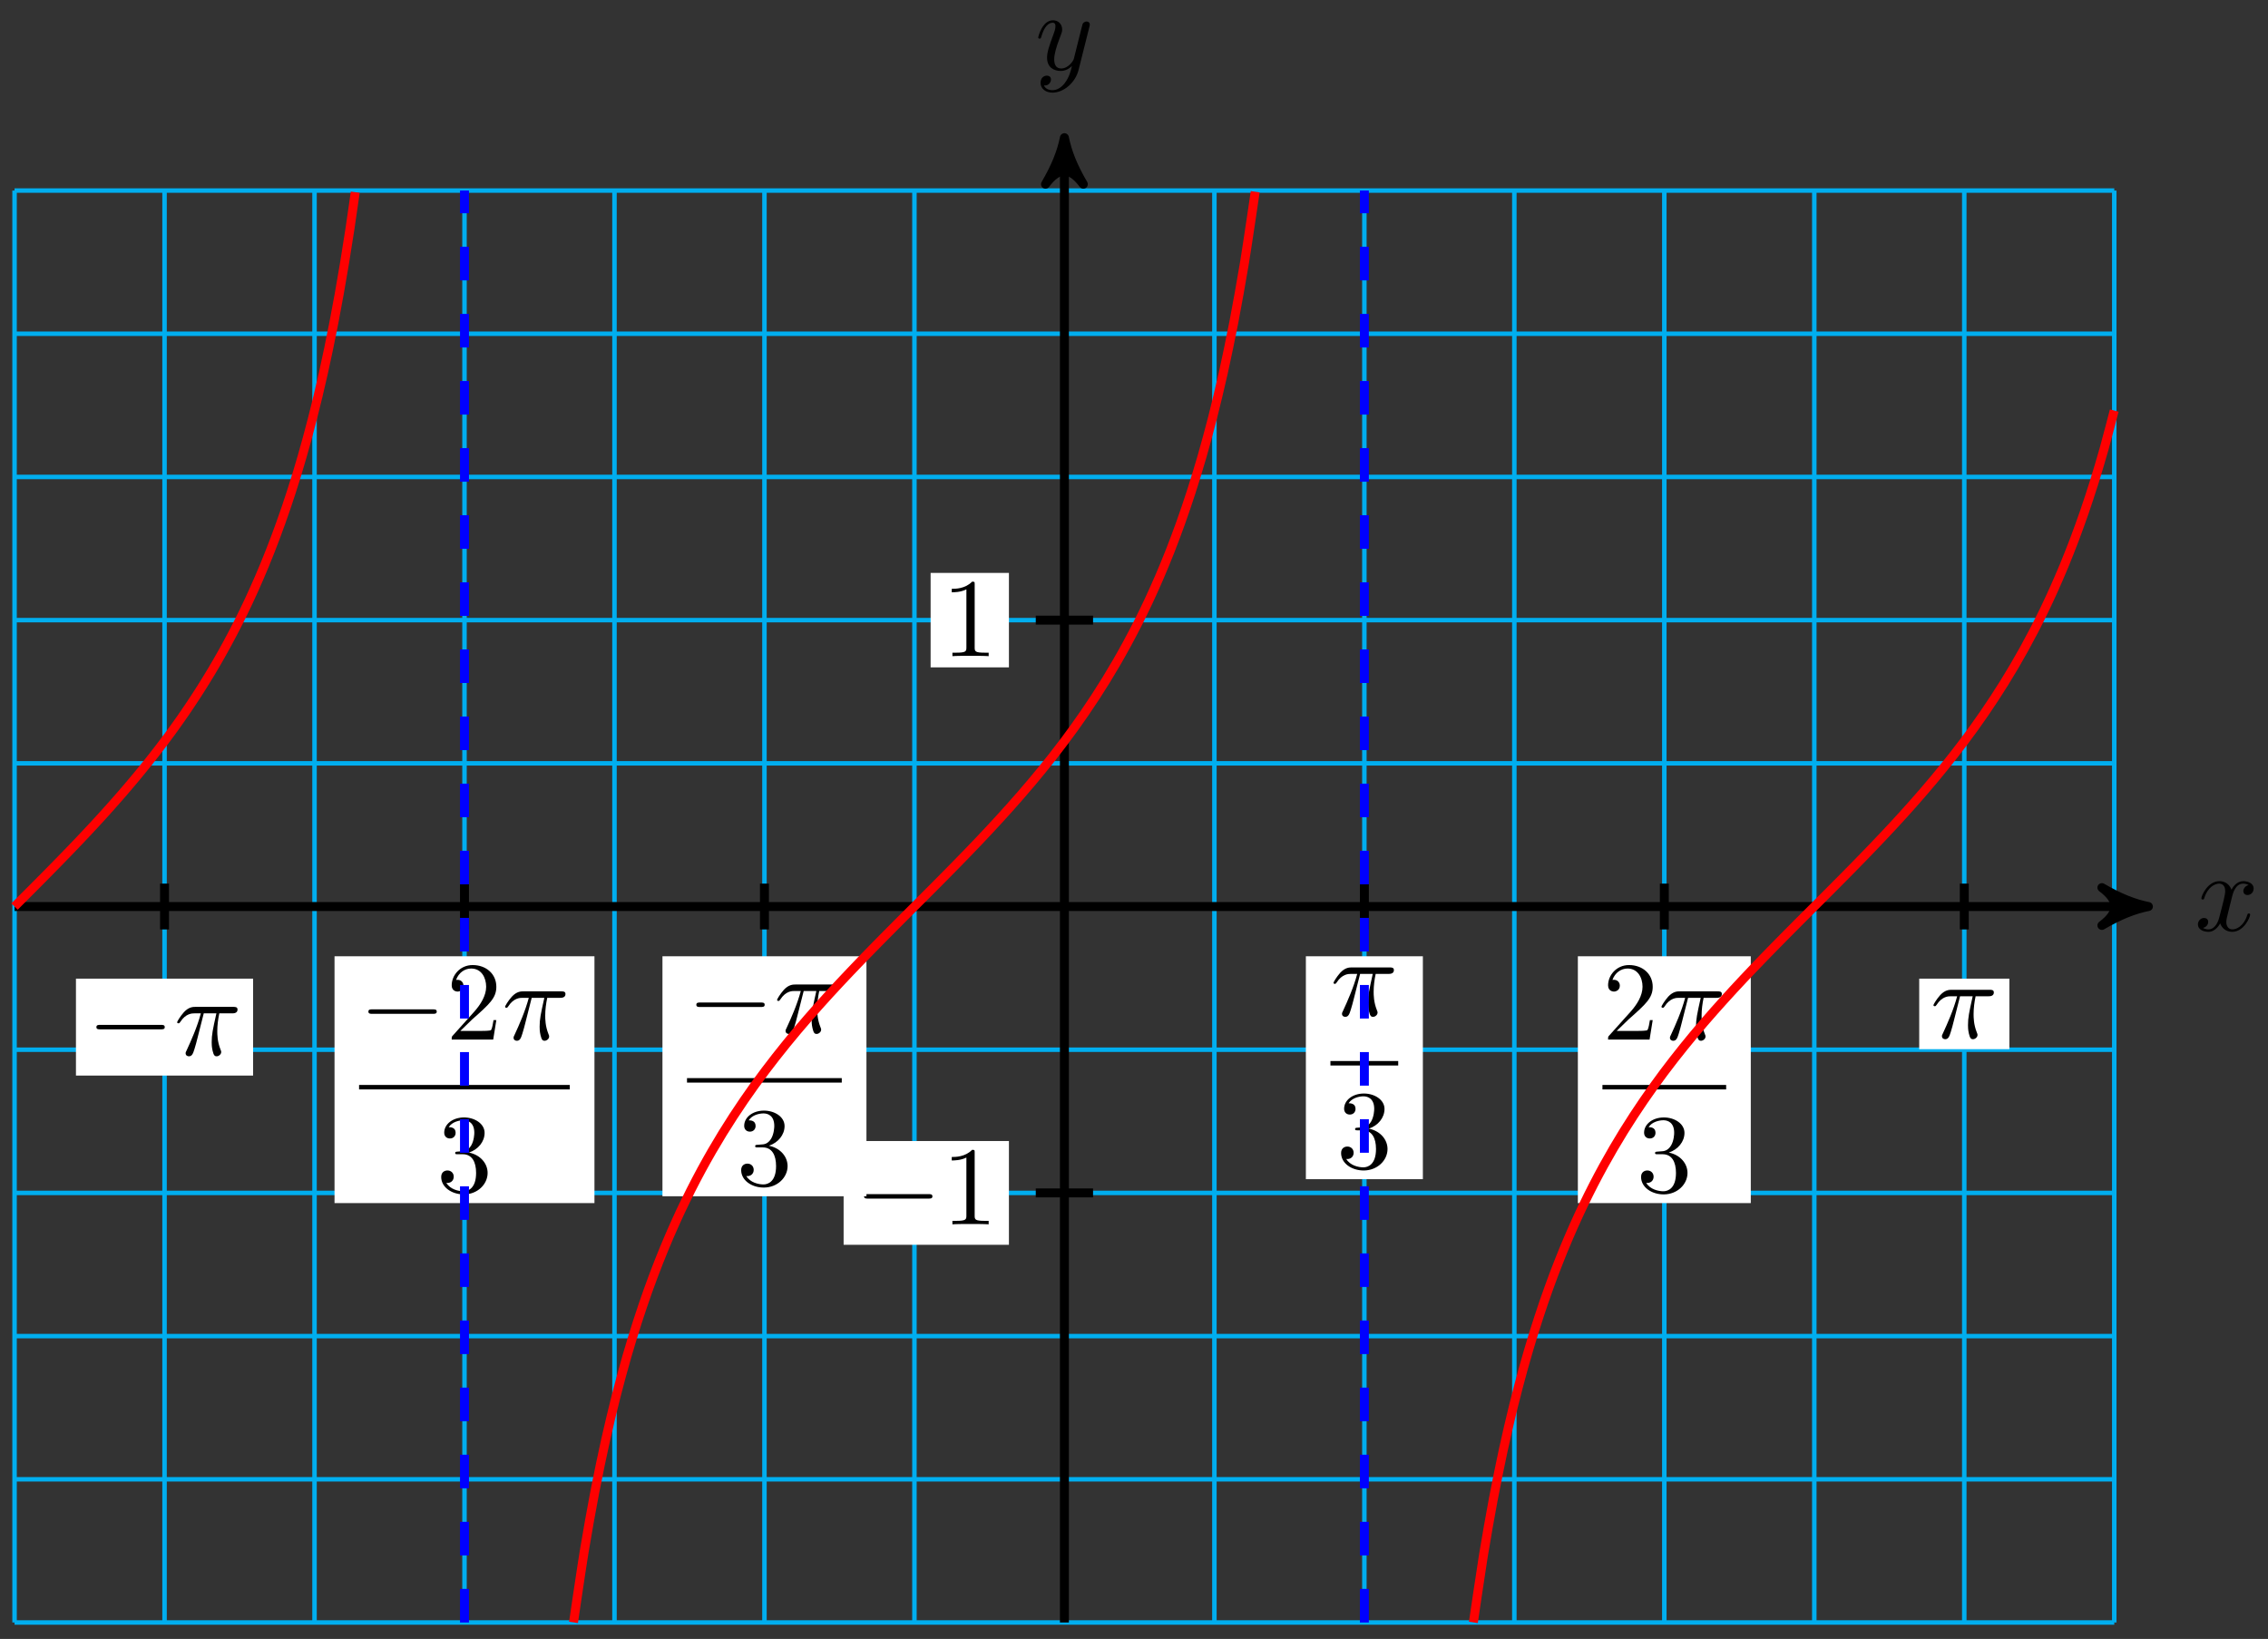 <svg xmlns="http://www.w3.org/2000/svg" xmlns:xlink="http://www.w3.org/1999/xlink" version="1.1" width="202" height="146" viewBox="0 0 202 146">
<rect x="0" y="0" width="202" height="146" fill="#333333" stroke="none"/>
<defs>
<path id="font_1_2" d="M.334 .302C.34 .328 .363 .42 .433 .42 .438 .42 .462 .42 .483 .407 .455 .402 .435 .377 .435 .353 .435 .337 .446 .318 .473 .318 .495 .318 .527 .336 .527 .376 .527 .428 .468 .442 .434 .442 .376 .442 .341 .389 .329 .366 .304 .432 .25 .442 .221 .442 .117 .442 .06 .313 .06 .288 .06 .278 .07 .278 .072 .278 .08 .278 .083 .28 .085 .289 .119 .395 .185 .42 .219 .42 .238 .42 .273 .411 .273 .353 .273 .322 .256 .255 .219 .115 .203 .053 .168 .011 .124 .011 .118 .011 .095 .011 .074 .024 .099 .029 .121 .05 .121 .078 .121 .105 .099 .113 .084 .113 .054 .113 .029 .087 .029 .055 .029 .009 .079-.011 .123-.011 .189-.011 .225 .059 .228 .065 .24 .028 .276-.011 .336-.011 .439-.011 .496 .118 .496 .143 .496 .153 .487 .153 .484 .153 .475 .153 .473 .149 .471 .142 .438 .035 .37 .011 .338 .011 .299 .011 .283 .043 .283 .077 .283 .099 .289 .121 .3 .165L.334 .302Z"/>
<path id="font_1_3" d="M.486 .381C.49 .395 .49 .397 .49 .404 .49 .422 .476 .431 .461 .431 .451 .431 .435 .425 .426 .41 .424 .405 .416 .374 .412 .356 .405 .33 .398 .303 .392 .276L.347 .096C.343 .081 .3 .011 .234 .011 .183 .011 .172 .055 .172 .092 .172 .138 .189 .2 .223 .288 .239 .329 .243 .34 .243 .36 .243 .405 .211 .442 .161 .442 .066 .442 .029 .297 .029 .288 .029 .278 .039 .278 .041 .278 .051 .278 .052 .28 .057 .296 .084 .39 .124 .42 .158 .42 .166 .42 .183 .42 .183 .388 .183 .363 .173 .337 .166 .318 .126 .212 .108 .155 .108 .108 .108 .019 .171-.011 .23-.011 .269-.011 .303 .006 .331 .034 .318-.018 .306-.067 .266-.12 .24-.154 .202-.183 .156-.183 .142-.183 .097-.18 .08-.141 .096-.141 .109-.141 .123-.129 .133-.12 .143-.107 .143-.088 .143-.057 .116-.053 .106-.053 .083-.053 .05-.069 .05-.118 .05-.168 .094-.205 .156-.205 .259-.205 .362-.114 .39-.001L.486 .381Z"/>
<path id="font_2_1" d="M.659 .23C.676 .23 .694 .23 .694 .25 .694 .27 .676 .27 .659 .27H.118C.101 .27 .083 .27 .083 .25 .083 .23 .101 .23 .118 .23H.659Z"/>
<path id="font_3_1" d="M.294 .64C.294 .664 .294 .666 .271 .666 .209 .602 .121 .602 .089 .602V.571C.109 .571 .168 .571 .22 .597V.079C.22 .043 .217 .031 .127 .031H.095V0C.13 .003 .217 .003 .257 .003 .297 .003 .384 .003 .419 0V.031H.387C.297 .031 .294 .042 .294 .079V.64Z"/>
<path id="font_3_2" d="M.127 .077 .233 .18C.389 .318 .449 .372 .449 .472 .449 .586 .359 .666 .237 .666 .124 .666 .05 .574 .05 .485 .05 .429 .1 .429 .103 .429 .12 .429 .155 .441 .155 .482 .155 .508 .137 .534 .102 .534 .094 .534 .092 .534 .089 .533 .112 .598 .166 .635 .224 .635 .315 .635 .358 .554 .358 .472 .358 .392 .308 .313 .253 .251L.061 .037C.05 .026 .05 .024 .05 0H.421L.449 .174H.424C.419 .144 .412 .1 .402 .085 .395 .077 .329 .077 .307 .077H.127Z"/>
<path id="font_1_1" d="M.265 .373H.378C.345 .225 .336 .182 .336 .115 .336 .1 .336 .073 .344 .039 .354-.005 .365-.011 .38-.011 .4-.011 .421 .007 .421 .027 .421 .033 .421 .035 .415 .049 .386 .121 .386 .186 .386 .214 .386 .267 .393 .321 .404 .373H.518C.531 .373 .567 .373 .567 .407 .567 .431 .546 .431 .527 .431H.192C.17 .431 .132 .431 .088 .384 .053 .345 .027 .299 .027 .294 .027 .293 .027 .284 .039 .284 .047 .284 .049 .288 .055 .296 .104 .373 .162 .373 .182 .373H.239C.207 .252 .153 .131 .111 .04 .103 .025 .103 .023 .103 .016 .103-.003 .119-.011 .132-.011 .162-.011 .17 .017 .182 .054 .196 .1 .196 .102 .209 .152L.265 .373Z"/>
<path id="font_3_3" d="M.29 .352C.372 .379 .43 .449 .43 .528 .43 .61 .342 .666 .246 .666 .145 .666 .069 .606 .069 .53 .069 .497 .091 .478 .12 .478 .151 .478 .171 .5 .171 .529 .171 .579 .124 .579 .109 .579 .14 .628 .206 .641 .242 .641 .283 .641 .338 .619 .338 .529 .338 .517 .336 .459 .31 .415 .28 .367 .246 .364 .221 .363 .213 .362 .189 .36 .182 .36 .174 .359 .167 .358 .167 .348 .167 .337 .174 .337 .191 .337H.235C.317 .337 .354 .269 .354 .17 .354 .034 .285 .006 .241 .006 .198 .006 .123 .022 .088 .081 .123 .076 .154 .098 .154 .136 .154 .172 .127 .192 .098 .192 .074 .192 .042 .178 .042 .134 .042 .043 .135-.022 .244-.022 .366-.022 .457 .068 .457 .17 .457 .253 .394 .331 .29 .352Z"/>
</defs>
<path transform="matrix(1,0,0,-1,94.802,80.755)" stroke-width=".399" stroke-linecap="butt" stroke-miterlimit="10" stroke-linejoin="miter" fill="none" stroke="#00aeef" d="M-93.506-63.78H93.506M-93.506-51.024H93.506M-93.506-38.268H93.506M-93.506-25.512H93.506M-93.506-12.756H93.506M-93.506 0H93.506M-93.506 12.756H93.506M-93.506 25.512H93.506M-93.506 38.268H93.506M-93.506 51.024H93.506M-93.506 63.78H93.506M-93.505-63.78V63.78M-80.147-63.78V63.78M-66.789-63.78V63.78M-53.431-63.78V63.78M-40.073-63.78V63.78M-26.716-63.78V63.78M-13.358-63.78V63.78M0-63.78V63.78M13.358-63.78V63.78M26.716-63.78V63.78M40.073-63.78V63.78M53.431-63.78V63.78M66.789-63.78V63.78M80.147-63.78V63.78M93.505-63.78V63.78M93.506 63.78"/>
<path transform="matrix(1,0,0,-1,94.802,80.755)" stroke-width=".797" stroke-linecap="butt" stroke-miterlimit="10" stroke-linejoin="miter" fill="none" stroke="#000000" d="M-93.506 0H95.511"/>
<path transform="matrix(1,0,0,-1,190.314,80.755)" d="M1.036 0C-.259 .259-1.554 .777-3.108 1.684-1.554 .518-1.554-.518-3.108-1.684-1.554-.777-.259-.259 1.036 0Z"/>
<path transform="matrix(1,0,0,-1,190.314,80.755)" stroke-width=".797" stroke-linecap="butt" stroke-linejoin="round" fill="none" stroke="#000000" d="M1.036 0C-.259 .259-1.554 .777-3.108 1.684-1.554 .518-1.554-.518-3.108-1.684-1.554-.777-.259-.259 1.036 0Z"/>
<use data-text="x" xlink:href="#font_1_2" transform="matrix(9.963,0,0,-9.963,195.469,82.9)"/>
<path transform="matrix(1,0,0,-1,94.802,80.755)" stroke-width=".797" stroke-linecap="butt" stroke-miterlimit="10" stroke-linejoin="miter" fill="none" stroke="#000000" d="M0-63.78V67.448"/>
<path transform="matrix(0,-1,-1,-0,94.802,13.301)" d="M1.036 0C-.259 .259-1.554 .777-3.108 1.684-1.554 .518-1.554-.518-3.108-1.684-1.554-.777-.259-.259 1.036 0Z"/>
<path transform="matrix(0,-1,-1,-0,94.802,13.301)" stroke-width=".797" stroke-linecap="butt" stroke-linejoin="round" fill="none" stroke="#000000" d="M1.036 0C-.259 .259-1.554 .777-3.108 1.684-1.554 .518-1.554-.518-3.108-1.684-1.554-.777-.259-.259 1.036 0Z"/>
<use data-text="y" xlink:href="#font_1_3" transform="matrix(9.963,0,0,-9.963,92.18,6.21)"/>
<path transform="matrix(1,0,0,-1,94.802,80.755)" stroke-width=".797" stroke-linecap="butt" stroke-miterlimit="10" stroke-linejoin="miter" fill="none" stroke="#000000" d="M2.551-25.512H-2.551"/>
<path transform="matrix(1,0,0,-1,94.802,80.755)" d="M-19.665-30.134H-4.942V-20.89H-19.665Z" fill="#ffffff"/>
<use data-text="&#x2212;" xlink:href="#font_2_1" transform="matrix(9.963,0,0,-9.963,76.132,109.065)"/>
<use data-text="1" xlink:href="#font_3_1" transform="matrix(9.963,0,0,-9.963,83.88,109.065)"/>
<path transform="matrix(1,0,0,-1,94.802,80.755)" stroke-width=".797" stroke-linecap="butt" stroke-miterlimit="10" stroke-linejoin="miter" fill="none" stroke="#000000" d="M2.551 25.512H-2.551"/>
<path transform="matrix(1,0,0,-1,94.802,80.755)" d="M-11.916 21.305H-4.942V29.718H-11.916Z" fill="#ffffff"/>
<use data-text="1" xlink:href="#font_3_1" transform="matrix(9.963,0,0,-9.963,83.881,58.451)"/>
<path transform="matrix(1,0,0,-1,94.802,80.755)" stroke-width=".797" stroke-linecap="butt" stroke-miterlimit="10" stroke-linejoin="miter" fill="none" stroke="#000000" d="M-53.432 2.041V-2.041"/>
<path transform="matrix(1,0,0,-1,94.802,80.755)" d="M-65.007-26.419H-41.857V-4.432H-65.007Z" fill="#ffffff"/>
<use data-text="&#x2212;" xlink:href="#font_2_1" transform="matrix(9.963,0,0,-9.963,31.984,92.605)"/>
<use data-text="2" xlink:href="#font_3_2" transform="matrix(9.963,0,0,-9.963,39.733,92.605)"/>
<use data-text="&#x03c0;" xlink:href="#font_1_1" transform="matrix(9.963,0,0,-9.963,44.715,92.605)"/>
<path transform="matrix(1,0,0,-1,-146.014,31.579)" stroke-width=".399" stroke-linecap="butt" stroke-miterlimit="10" stroke-linejoin="miter" fill="none" stroke="#000000" d="M177.995-65.27H196.762"/>
<use data-text="3" xlink:href="#font_3_3" transform="matrix(9.963,0,0,-9.963,38.877,106.18)"/>
<path transform="matrix(1,0,0,-1,94.802,80.755)" stroke-width=".797" stroke-linecap="butt" stroke-miterlimit="10" stroke-linejoin="miter" fill="none" stroke="#000000" d="M-26.716 2.041V-2.041"/>
<path transform="matrix(1,0,0,-1,94.802,80.755)" d="M-35.8-25.81H-17.632V-4.432H-35.8Z" fill="#ffffff"/>
<use data-text="&#x2212;" xlink:href="#font_2_1" transform="matrix(9.963,0,0,-9.963,61.192,91.996)"/>
<use data-text="&#x03c0;" xlink:href="#font_1_1" transform="matrix(9.963,0,0,-9.963,68.941,91.996)"/>
<path transform="matrix(1,0,0,-1,-116.807,30.97)" stroke-width=".399" stroke-linecap="butt" stroke-miterlimit="10" stroke-linejoin="miter" fill="none" stroke="#000000" d="M177.995-65.27H191.78"/>
<use data-text="3" xlink:href="#font_3_3" transform="matrix(9.963,0,0,-9.963,65.594,105.571)"/>
<path transform="matrix(1,0,0,-1,94.802,80.755)" stroke-width=".797" stroke-linecap="butt" stroke-miterlimit="10" stroke-linejoin="miter" fill="none" stroke="#000000" d="M26.716 2.041V-2.041"/>
<path transform="matrix(1,0,0,-1,94.802,80.755)" d="M21.506-24.288H31.926V-4.432H21.506Z" fill="#ffffff"/>
<use data-text="&#x03c0;" xlink:href="#font_1_1" transform="matrix(9.963,0,0,-9.963,118.499,90.474)"/>
<path transform="matrix(1,0,0,-1,-59.5,29.447)" stroke-width=".399" stroke-linecap="butt" stroke-miterlimit="10" stroke-linejoin="miter" fill="none" stroke="#000000" d="M177.995-65.27H184.032"/>
<use data-text="3" xlink:href="#font_3_3" transform="matrix(9.963,0,0,-9.963,119.027,104.049)"/>
<path transform="matrix(1,0,0,-1,94.802,80.755)" stroke-width=".797" stroke-linecap="butt" stroke-miterlimit="10" stroke-linejoin="miter" fill="none" stroke="#000000" d="M53.432 2.041V-2.041"/>
<path transform="matrix(1,0,0,-1,94.802,80.755)" d="M45.731-26.419H61.133V-4.432H45.731Z" fill="#ffffff"/>
<use data-text="2" xlink:href="#font_3_2" transform="matrix(9.963,0,0,-9.963,142.726,92.605)"/>
<use data-text="&#x03c0;" xlink:href="#font_1_1" transform="matrix(9.963,0,0,-9.963,147.708,92.605)"/>
<path transform="matrix(1,0,0,-1,-35.273,31.579)" stroke-width=".399" stroke-linecap="butt" stroke-miterlimit="10" stroke-linejoin="miter" fill="none" stroke="#000000" d="M177.995-65.27H189.013"/>
<use data-text="3" xlink:href="#font_3_3" transform="matrix(9.963,0,0,-9.963,145.744,106.18)"/>
<path transform="matrix(1,0,0,-1,94.802,80.755)" stroke-width=".797" stroke-linecap="butt" stroke-miterlimit="10" stroke-linejoin="miter" fill="none" stroke="#000000" d="M-80.148 2.041V-2.041"/>
<path transform="matrix(1,0,0,-1,94.802,80.755)" d="M-88.037-15.059H-72.259V-6.425H-88.037Z" fill="#ffffff"/>
<use data-text="&#x2212;" xlink:href="#font_2_1" transform="matrix(9.963,0,0,-9.963,7.759,93.988)"/>
<use data-text="&#x03c0;" xlink:href="#font_1_1" transform="matrix(9.963,0,0,-9.963,15.507,93.988)"/>
<path transform="matrix(1,0,0,-1,94.802,80.755)" stroke-width=".797" stroke-linecap="butt" stroke-miterlimit="10" stroke-linejoin="miter" fill="none" stroke="#000000" d="M80.148 2.041V-2.041"/>
<path transform="matrix(1,0,0,-1,94.802,80.755)" d="M76.133-12.707H84.163V-6.425H76.133Z" fill="#ffffff"/>
<use data-text="&#x03c0;" xlink:href="#font_1_1" transform="matrix(9.963,0,0,-9.963,171.933,92.466)"/>
<path transform="matrix(1,0,0,-1,94.802,80.755)" stroke-width=".797" stroke-linecap="butt" stroke-dasharray="2.989,2.989" stroke-miterlimit="10" stroke-linejoin="miter" fill="none" stroke="#0000ff" d="M-53.432-63.78V63.78"/>
<path transform="matrix(1,0,0,-1,94.802,80.755)" stroke-width=".797" stroke-linecap="butt" stroke-dasharray="2.989,2.989" stroke-miterlimit="10" stroke-linejoin="miter" fill="none" stroke="#0000ff" d="M26.716-63.78V63.78"/>
<path transform="matrix(1,0,0,-1,94.802,80.755)" stroke-width=".797" stroke-linecap="butt" stroke-miterlimit="10" stroke-linejoin="miter" fill="none" stroke="#ff0000" d="M-43.722-63.77C-43.722-63.77-43.037-59.084-42.773-57.472-42.51-55.86-42.088-53.525-41.825-52.153-41.562-50.781-41.139-48.769-40.876-47.583-40.613-46.398-40.191-44.649-39.927-43.612-39.664-42.575-39.242-41.029-38.979-40.112-38.715-39.194-38.293-37.819-38.03-37-37.767-36.18-37.345-34.942-37.081-34.203-36.818-33.464-36.396-32.346-36.133-31.675-35.869-31.004-35.447-29.982-35.184-29.369-34.921-28.755-34.499-27.816-34.235-27.252-33.972-26.687-33.55-25.821-33.287-25.297-33.023-24.774-32.601-23.968-32.338-23.481-32.075-22.993-31.653-22.242-31.389-21.786-31.126-21.33-30.704-20.624-30.441-20.195-30.177-19.766-29.755-19.101-29.492-18.696-29.229-18.29-28.807-17.66-28.543-17.275-28.28-16.891-27.858-16.291-27.595-15.924-27.331-15.558-26.909-14.986-26.646-14.636-26.383-14.286-25.96-13.737-25.697-13.401-25.434-13.064-25.012-12.536-24.749-12.213-24.485-11.889-24.063-11.379-23.8-11.066-23.537-10.753-23.114-10.26-22.851-9.957-22.588-9.653-22.166-9.173-21.903-8.878-21.639-8.583-21.217-8.116-20.954-7.828-20.691-7.54-20.268-7.083-20.005-6.801-19.742-6.519-19.32-6.072-19.056-5.795-18.793-5.518-18.371-5.078-18.108-4.805-17.845-4.532-17.422-4.098-17.159-3.829-16.896-3.56-16.474-3.13-16.21-2.864-15.947-2.597-15.525-2.172-15.262-1.907-14.998-1.642-14.576-1.219-14.313-.955-14.05-.691-13.628-.27-13.364-.007-13.101 .257-12.679 .678-12.416 .942-12.152 1.205-11.73 1.629-11.467 1.893-11.204 2.158-10.782 2.584-10.518 2.851-10.255 3.117-9.833 3.546-9.57 3.815-9.306 4.085-8.884 4.519-8.621 4.791-8.358 5.064-7.936 5.503-7.672 5.78-7.409 6.057-6.987 6.505-6.724 6.787-6.46 7.07-6.038 7.526-5.775 7.814-5.512 8.102-5.09 8.568-4.826 8.864-4.563 9.159-4.141 9.638-3.878 9.941-3.614 10.245-3.192 10.738-2.929 11.051-2.666 11.364-2.244 11.873-1.98 12.196-1.717 12.52-1.295 13.048-1.032 13.383-.768 13.719-.346 14.268-.083 14.617 .18 14.967 .603 15.54 .866 15.906 1.129 16.272 1.551 16.872 1.814 17.256 2.078 17.64 2.5 18.27 2.763 18.675 3.026 19.08 3.449 19.746 3.712 20.174 3.975 20.603 4.397 21.307 4.66 21.763 4.924 22.218 5.346 22.971 5.609 23.458 5.872 23.944 6.295 24.749 6.558 25.271 6.821 25.794 7.243 26.659 7.506 27.223 7.77 27.787 8.192 28.725 8.455 29.338 8.718 29.951 9.141 30.97 9.404 31.64 9.667 32.31 10.089 33.43 10.353 34.168 10.616 34.906 11.038 36.14 11.301 36.959 11.564 37.777 11.987 39.151 12.25 40.067 12.513 40.983 12.935 42.525 13.199 43.559 13.462 44.594 13.884 46.34 14.147 47.523 14.41 48.705 14.833 50.714 15.096 52.084 15.359 53.453 15.781 55.783 16.045 57.391 16.308 58.999 16.993 63.672 16.993 63.672"/>
<path transform="matrix(1,0,0,-1,94.802,80.755)" stroke-width=".797" stroke-linecap="butt" stroke-miterlimit="10" stroke-linejoin="miter" fill="none" stroke="#ff0000" d="M36.425-63.771C36.425-63.771 37.07-59.351 37.317-57.822 37.565-56.293 37.962-54.062 38.209-52.749 38.457-51.436 38.853-49.502 39.101-48.359 39.348-47.217 39.745-45.52 39.993-44.515 40.24-43.51 40.637-42.009 40.885-41.116 41.132-40.223 41.529-38.879 41.777-38.078 42.024-37.277 42.421-36.067 42.668-35.342 42.916-34.618 43.313-33.516 43.56-32.856 43.808-32.197 44.205-31.191 44.452-30.587 44.7-29.983 45.096-29.058 45.344-28.5 45.591-27.943 45.988-27.086 46.236-26.569 46.483-26.052 46.88-25.255 47.128-24.774 47.375-24.292 47.772-23.55 48.019-23.099 48.267-22.648 48.664-21.949 48.911-21.525 49.159-21.101 49.556-20.441 49.803-20.04 50.051-19.639 50.447-19.016 50.695-18.636 50.942-18.256 51.339-17.664 51.587-17.302 51.834-16.94 52.231-16.375 52.479-16.029 52.726-15.683 53.123-15.142 53.37-14.811 53.618-14.48 54.015-13.96 54.262-13.642 54.51-13.324 54.907-12.823 55.154-12.516 55.402-12.209 55.799-11.724 56.046-11.427 56.293-11.13 56.69-10.661 56.938-10.372 57.185-10.084 57.582-9.628 57.83-9.347 58.077-9.067 58.474-8.623 58.722-8.349 58.969-8.074 59.366-7.64 59.613-7.372 59.861-7.103 60.258-6.677 60.505-6.414 60.753-6.15 61.15-5.733 61.397-5.474 61.645-5.215 62.041-4.803 62.289-4.548 62.536-4.292 62.933-3.886 63.181-3.634 63.428-3.381 63.825-2.978 64.073-2.727 64.32-2.477 64.717-2.078 64.964-1.829 65.212-1.58 65.609-1.182 65.856-.934 66.104-.686 66.501-.289 66.748-.042 66.996 .205 67.392 .602 67.64 .849 67.887 1.097 68.284 1.495 68.532 1.744 68.779 1.993 69.176 2.392 69.424 2.642 69.671 2.892 70.068 3.295 70.316 3.547 70.563 3.799 70.96 4.206 71.207 4.461 71.455 4.716 71.852 5.127 72.099 5.386 72.347 5.644 72.744 6.062 72.991 6.325 73.239 6.588 73.635 7.013 73.883 7.28 74.13 7.548 74.527 7.981 74.775 8.255 75.022 8.528 75.419 8.971 75.667 9.252 75.914 9.532 76.311 9.986 76.558 10.274 76.806 10.562 77.203 11.03 77.45 11.326 77.698 11.623 78.095 12.104 78.342 12.411 78.59 12.717 78.986 13.216 79.234 13.534 79.481 13.851 79.878 14.369 80.126 14.699 80.373 15.029 80.77 15.568 81.018 15.912 81.265 16.256 81.662 16.818 81.909 17.178 82.157 17.538 82.554 18.129 82.801 18.507 83.049 18.885 83.446 19.505 83.693 19.904 83.941 20.302 84.338 20.958 84.585 21.38 84.832 21.802 85.229 22.496 85.477 22.944 85.724 23.392 86.121 24.131 86.369 24.61 86.616 25.089 87.013 25.88 87.261 26.394 87.508 26.907 87.905 27.758 88.152 28.311 88.4 28.864 88.797 29.782 89.044 30.381 89.292 30.981 89.689 31.98 89.936 32.634 90.184 33.288 90.58 34.378 90.828 35.096 91.075 35.814 91.472 37.014 91.72 37.808 91.967 38.602 92.364 39.932 92.612 40.817 92.859 41.701 93.503 44.181 93.503 44.181"/>
<path transform="matrix(1,0,0,-1,94.802,80.755)" stroke-width=".797" stroke-linecap="butt" stroke-miterlimit="10" stroke-linejoin="miter" fill="none" stroke="#ff0000" d="M-93.506 0C-93.506 0-93.163 .343-93.032 .474-92.9 .606-92.689 .817-92.558 .948-92.426 1.08-92.215 1.292-92.083 1.424-91.952 1.556-91.741 1.767-91.609 1.9-91.478 2.032-91.267 2.244-91.135 2.377-91.004 2.51-90.792 2.723-90.661 2.856-90.529 2.989-90.318 3.204-90.187 3.338-90.055 3.471-89.844 3.686-89.713 3.821-89.581 3.955-89.37 4.171-89.239 4.307-89.107 4.442-88.896 4.66-88.764 4.796-88.633 4.932-88.422 5.152-88.29 5.289-88.159 5.426-87.948 5.647-87.816 5.785-87.685 5.924-87.473 6.146-87.342 6.286-87.21 6.425-86.999 6.65-86.868 6.791-86.736 6.932-86.525 7.159-86.394 7.301-86.262 7.444-86.051 7.674-85.919 7.818-85.788 7.962-85.577 8.194-85.445 8.34-85.314 8.486-85.103 8.72-84.971 8.868-84.84 9.015-84.629 9.253-84.497 9.403-84.365 9.552-84.154 9.793-84.023 9.944-83.891 10.096-83.68 10.341-83.549 10.495-83.417 10.649-83.206 10.898-83.075 11.054-82.943 11.21-82.732 11.463-82.6 11.622-82.469 11.78-82.258 12.038-82.126 12.199-81.995 12.361-81.784 12.622-81.652 12.787-81.521 12.952-81.31 13.218-81.178 13.386-81.046 13.554-80.835 13.825-80.704 13.996-80.572 14.168-80.361 14.446-80.23 14.621-80.098 14.796-79.887 15.078-79.756 15.257-79.624 15.436-79.413 15.725-79.281 15.908-79.15 16.091-78.939 16.387-78.807 16.574-78.676 16.762-78.465 17.065-78.333 17.256-78.202 17.448-77.991 17.76-77.859 17.957-77.727 18.154-77.516 18.473-77.385 18.675-77.253 18.877-77.042 19.206-76.911 19.413-76.779 19.621-76.568 19.96-76.437 20.174-76.305 20.388-76.094 20.735-75.962 20.955-75.831 21.175-75.62 21.535-75.488 21.762-75.357 21.989-75.146 22.359-75.014 22.594-74.883 22.829-74.672 23.212-74.54 23.455-74.408 23.698-74.197 24.095-74.066 24.346-73.934 24.597-73.723 25.006-73.592 25.267-73.46 25.527-73.249 25.954-73.118 26.225-72.986 26.496-72.775 26.938-72.643 27.22-72.512 27.501-72.301 27.963-72.169 28.256-72.038 28.549-71.827 29.026-71.695 29.332-71.564 29.637-71.353 30.138-71.221 30.457-71.089 30.777-70.878 31.299-70.747 31.634-70.615 31.968-70.404 32.516-70.273 32.867-70.141 33.217-69.93 33.791-69.799 34.158-69.667 34.526-69.456 35.13-69.324 35.517-69.193 35.904-68.982 36.539-68.85 36.947-68.719 37.355-68.508 38.025-68.376 38.456-68.245 38.887-68.034 39.597-67.902 40.054-67.77 40.511-67.559 41.263-67.428 41.747-67.296 42.231-67.085 43.029-66.954 43.543-66.822 44.058-66.611 44.905-66.48 45.454-66.348 46.003-66.137 46.914-66.005 47.503-65.874 48.092-65.663 49.065-65.531 49.697-65.4 50.329-65.189 51.377-65.057 52.057-64.926 52.738-64.715 53.866-64.583 54.602-64.451 55.338-64.24 56.564-64.109 57.362-63.977 58.161-63.766 59.487-63.635 60.357-63.503 61.227-63.161 63.632-63.161 63.632"/>
</svg>
